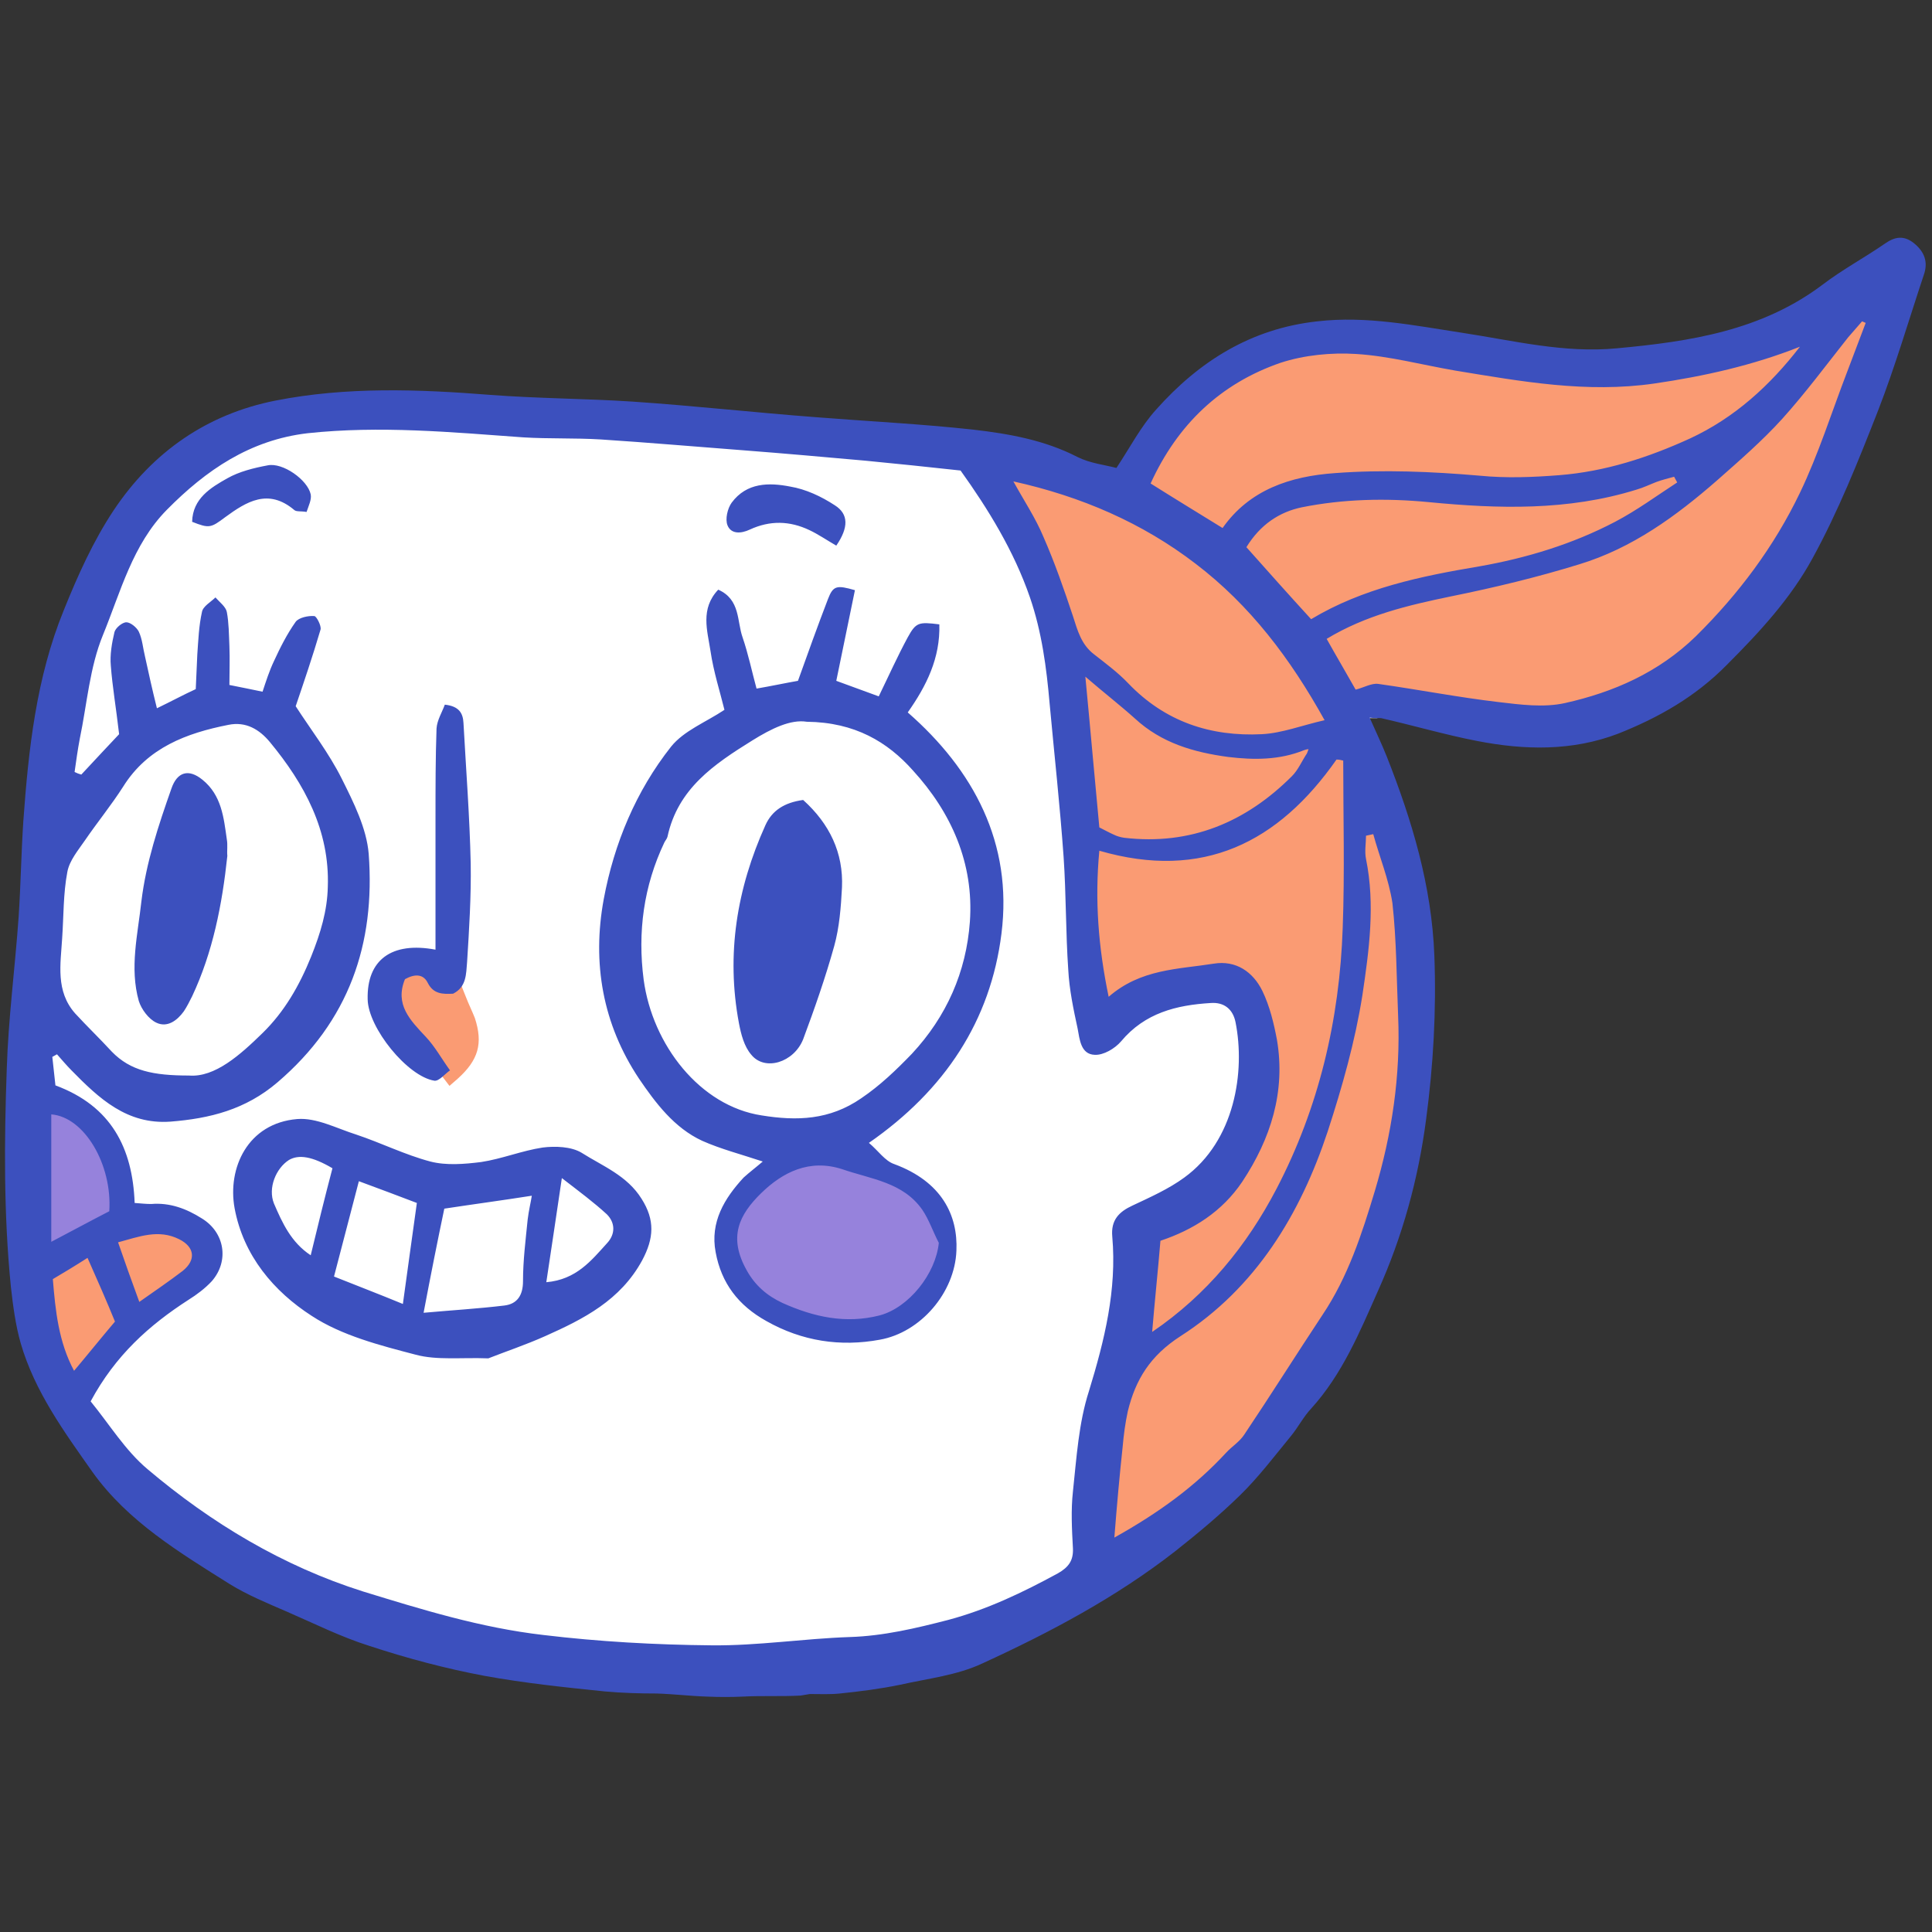 <?xml version="1.0" encoding="UTF-8"?>
<svg xmlns="http://www.w3.org/2000/svg" xmlns:xlink="http://www.w3.org/1999/xlink" width="810pt" height="810pt" viewBox="0 0 810 810" version="1.2">
<rect x="0" y="0" width="810" height="810" fill="#333333" stroke="none"/>
<defs>
<clipPath id="clip1">
  <path d="M 2 99 L 808 99 L 808 711.422 L 2 711.422 Z M 2 99 "/>
</clipPath>
</defs>
<g id="surface1">
<path style=" stroke:none;fill-rule:nonzero;fill:rgb(100%,100%,100%);fill-opacity:1;" d="M 226.004 537.141 C 227.309 529.105 228.391 521.07 229.695 512.602 C 230.562 506.52 231.434 500.223 232.516 493.488 L 233.387 488.059 L 241.199 494.141 C 247.281 498.918 252.055 502.609 256.832 506.734 C 261.609 511.516 261.824 518.465 257.051 523.457 L 255.746 524.98 C 249.668 531.93 242.504 539.527 229.695 540.832 L 225.57 541.266 Z M 29.098 427.25 C 20.848 417.914 21.719 407.055 22.586 397.5 C 22.586 396.195 22.801 394.676 22.801 393.375 C 23.02 390.551 23.02 387.727 23.238 384.902 C 23.453 378.387 23.672 371.875 24.973 365.141 C 25.844 360.582 28.664 356.453 31.27 352.98 C 31.922 352.109 32.355 351.461 32.789 350.809 C 34.961 347.551 37.348 344.293 39.734 341.254 C 42.777 337.125 46.031 332.781 48.855 328.223 C 60.359 309.98 78.598 304.117 95.094 300.859 C 102.695 299.34 109.641 302.16 115.504 309.109 C 133.305 330.828 141.336 350.809 140.469 372.09 C 140.25 383.602 136.777 393.809 133.305 402.277 C 127.66 416.395 120.93 427.035 112.246 435.504 C 102.262 445.277 91.621 454.617 79.684 454.617 C 79.465 454.617 79.031 454.617 78.812 454.617 C 63.398 454.398 52.762 452.445 44.297 443.105 C 41.906 440.5 39.301 437.676 36.695 435.07 C 34.309 432.68 31.703 429.859 29.098 427.25 Z M 92.055 352.547 L 91.84 350.809 C 90.754 342.555 89.668 334.738 83.156 329.523 C 81.637 328.223 80.117 327.57 79.031 327.57 C 78.812 327.57 78.598 327.57 78.379 327.57 C 77.293 328.004 76.207 329.309 75.34 331.695 L 74.688 333.434 C 69.695 347.984 64.703 362.969 62.75 378.387 C 62.312 380.996 62.098 383.602 61.664 386.207 C 59.926 397.5 58.406 408.141 61.664 418.781 C 62.531 421.605 64.918 424.863 67.309 425.949 C 70.348 427.254 72.953 424.645 74.688 422.258 C 75.773 420.953 76.426 419.434 77.078 417.914 C 77.293 417.48 77.512 417.047 77.727 416.395 C 85.109 400.324 89.668 382.082 92.055 358.844 C 92.055 358.191 92.055 357.324 92.055 356.672 C 92.055 355.152 92.273 353.848 92.055 352.547 Z M 173.902 553.645 L 178.027 553.43 C 190.836 552.777 201.473 551.906 211.895 550.605 C 215.801 550.172 222.531 547.781 222.531 537.141 C 222.531 530.191 223.184 523.457 224.051 516.293 C 224.27 514.773 224.27 513.25 224.484 511.73 C 224.703 509.559 225.137 507.605 225.57 505.652 C 225.789 504.348 226.004 503.043 226.223 501.957 L 226.871 497.613 L 222.531 498.266 C 215.582 499.352 209.07 500.223 202.34 501.309 C 196.914 502.176 191.484 502.828 185.84 503.695 L 183.672 504.129 L 181.5 514.773 C 179.328 525.629 177.156 537.141 174.77 549.734 Z M 574.227 296.516 C 573.574 296.516 572.922 296.516 571.84 297.168 L 565.977 299.988 L 571.84 302.812 C 571.188 302.598 570.969 301.727 570.969 301.074 L 574.008 301.074 L 574.227 301.727 L 574.227 301.074 L 577.484 301.074 L 577.484 296.516 C 577.484 296.516 574.227 296.516 574.227 296.516 Z M 136.996 534.535 L 136.344 537.355 L 138.949 538.441 C 142.422 539.965 145.895 541.266 149.371 542.57 C 155.23 544.957 161.309 547.348 167.605 549.953 L 171.512 551.473 L 172.164 547.348 C 173.031 540.18 174.117 533.23 174.988 526.281 C 176.074 519.332 176.941 512.383 178.027 505 L 178.461 502.395 L 176.074 501.523 C 170.645 499.57 165.652 497.613 160.223 495.66 L 148.285 491.316 L 147.414 494.793 C 145.461 501.957 143.727 509.125 141.77 516.293 C 140.25 521.938 138.73 528.02 136.996 534.535 Z M 521.254 427.902 C 525.812 450.488 520.387 480.457 498.461 496.312 C 492.383 500.871 485.219 504.129 478.27 507.387 L 476.098 508.473 C 470.672 510.863 468.934 513.469 469.586 518.246 C 471.539 539.965 466.98 560.379 459.598 584.266 C 456.125 595.344 454.824 607.285 453.738 618.797 C 453.52 621.184 453.305 623.355 453.086 625.746 C 452.219 633.348 452.652 641.383 453.086 649.199 C 453.305 655.281 450.914 659.406 445.055 662.664 C 431.812 669.832 415.965 677.867 398.16 682.426 C 384.918 685.902 370.59 689.16 356.262 689.594 C 348.23 689.812 339.98 690.68 331.945 691.332 C 321.527 692.199 310.891 693.07 300.25 693.07 C 299.602 693.07 298.949 693.07 298.297 693.07 C 273.332 692.852 249.449 691.332 227.309 688.727 C 201.039 685.684 176.289 678.082 152.191 670.699 L 151.324 670.484 C 119.41 660.492 88.582 642.902 59.926 618.578 C 52.98 612.715 47.336 605.113 42.125 597.949 C 40.172 595.125 38.215 592.52 36.047 589.914 L 34.742 588.176 L 35.828 586.223 C 47.77 564.285 64.27 551.258 77.512 542.352 C 81.418 539.965 84.457 537.574 86.629 534.969 C 89.449 531.711 90.754 527.586 90.102 523.676 C 89.449 519.551 87.062 516.074 83.156 513.688 C 76.207 509.344 70.129 507.605 63.832 508.039 L 63.617 508.039 C 61.879 508.039 60.145 507.82 58.188 507.82 L 53.414 507.387 L 53.195 504.566 C 52.328 480.457 42.34 465.691 22.152 458.09 L 20.199 457.438 L 19.98 455.484 C 19.547 451.793 19.113 447.883 18.68 443.758 L 18.461 441.586 L 20.199 440.5 C 20.633 440.281 21.066 440.066 21.5 439.848 C 21.719 439.848 21.934 439.629 22.152 439.414 L 24.539 437.895 L 26.492 440.066 C 27.145 440.715 27.797 441.586 28.445 442.238 C 29.75 443.758 31.051 445.277 32.57 446.582 C 44.73 458.957 55.367 468.297 71.434 467.211 C 90.535 465.691 103.344 460.914 114.418 451.574 C 142.207 427.688 154.363 397.281 151.539 358.625 C 150.672 348.637 145.461 338.43 140.688 328.438 C 136.996 321.055 132.219 314.105 127.66 307.59 C 125.707 304.551 123.535 301.512 121.582 298.469 L 120.715 297.168 L 121.148 295.648 C 124.402 285.875 128.094 275.016 131.352 263.941 C 131.352 263.504 130.918 262.637 130.699 262.203 C 128.961 262.203 127.227 262.855 126.793 263.289 C 123.316 268.281 120.496 273.93 118.109 279.141 C 116.371 282.617 115.285 286.309 113.984 290.219 L 112.68 294.344 L 109.859 293.691 C 108.121 293.258 106.602 293.039 104.863 292.605 C 102.262 291.953 99.438 291.52 95.965 290.867 L 93.359 290.434 L 93.359 287.828 C 93.359 286.09 93.359 284.355 93.359 282.617 C 93.359 278.926 93.359 275.234 93.359 271.758 C 93.359 270.891 93.359 269.805 93.141 268.719 C 92.926 265.027 92.926 261.117 92.273 257.859 C 92.273 257.426 91.188 256.34 90.535 255.688 C 89.668 256.34 88.367 257.426 88.367 257.859 C 87.281 262.637 87.062 267.414 86.629 272.41 L 86.41 275.234 C 86.195 280.012 85.977 284.789 85.762 289.781 L 85.762 291.738 L 84.023 292.605 C 81.203 293.91 78.379 295.43 75.34 296.949 C 72.953 298.035 70.562 299.34 67.742 300.641 L 63.617 301.727 L 62.75 297.816 C 60.793 290 59.273 282.832 57.754 276.102 C 57.539 275.016 57.32 273.711 57.105 272.41 C 56.668 270.238 56.234 268.066 55.367 266.328 C 54.934 265.676 53.848 264.59 53.195 264.375 C 52.543 264.59 51.461 265.676 51.242 266.113 C 50.375 269.367 49.504 274.582 49.941 279.141 C 50.375 284.355 51.023 289.348 51.895 295.211 C 52.328 299.121 52.98 303.246 53.414 307.59 L 53.629 309.109 L 52.543 310.195 C 48.637 314.324 42.559 320.84 36.695 327.137 L 35.395 328.438 L 33.441 328.004 C 32.355 327.789 31.051 327.352 29.969 326.703 L 27.797 325.617 L 28.445 321.707 C 29.098 317.582 29.531 313.238 30.402 309.109 C 31.27 304.77 32.137 300.207 32.789 295.863 C 34.527 285.441 36.262 274.797 40.387 264.809 C 41.906 261.117 43.426 256.988 44.73 253.297 C 50.156 238.746 55.801 223.547 67.742 211.602 C 87.496 191.621 106.82 180.98 128.746 178.59 C 156.535 175.551 184.105 177.723 211.023 179.676 L 219.926 180.328 C 225.137 180.547 230.562 180.762 235.773 180.762 C 241.199 180.762 246.629 180.98 252.273 181.199 C 265.734 182.066 279.191 183.152 292.219 184.238 C 298.949 184.672 305.461 185.324 312.191 185.758 C 329.344 187.062 346.711 188.582 363.211 190.102 C 375.582 191.406 389.043 192.707 403.156 194.227 L 404.676 194.445 L 405.543 195.531 C 414.66 208.125 427.469 227.453 435.066 249.605 C 440.277 265.027 442.23 280.445 443.535 294.996 C 444.188 301.727 444.836 308.676 445.488 315.625 C 446.789 329.961 448.309 344.727 449.395 359.496 C 450.047 367.531 450.266 375.566 450.48 383.383 C 450.699 391.203 450.914 399.02 451.352 406.84 C 451.785 415.09 453.738 423.996 455.258 430.945 C 455.258 431.594 455.477 432.031 455.477 432.465 C 456.344 437.895 457.211 439.414 459.383 439.414 C 461.77 439.629 465.68 437.457 467.848 434.852 C 479.355 420.953 495.203 418.348 507.578 417.695 C 514.523 416.828 519.953 420.953 521.254 427.902 Z M 174.336 400.539 C 169.559 400.539 165.652 401.625 162.828 404.016 C 159.141 407.055 157.402 412.051 157.402 419 C 157.621 429.207 172.816 447.883 182.152 449.836 C 182.586 449.621 183.238 448.969 183.887 448.316 C 184.758 447.664 185.625 446.797 186.711 446.145 C 193.008 440.5 194.09 436.59 191.484 428.988 C 190.617 426.383 189.531 423.777 188.445 421.172 C 188.012 420.086 187.578 419 187.145 417.914 L 186.059 415.09 L 188.883 413.789 C 192.355 412.051 192.57 409.227 192.789 404.449 L 192.789 403.363 C 193.008 399.887 193.223 396.629 193.223 393.156 C 193.875 382.949 194.309 372.523 194.309 362.316 C 194.09 348.418 193.223 334.305 192.355 320.621 C 191.922 314.977 191.703 309.109 191.27 303.465 C 191.27 301.512 191.051 300.207 188.664 299.34 C 188.445 299.773 188.445 299.988 188.23 300.426 C 187.363 302.379 186.492 304.117 186.492 305.855 C 186.059 318.016 186.059 330.828 186.059 342.988 L 186.059 402.277 L 182.152 401.41 C 179.328 400.973 176.723 400.539 174.336 400.539 Z M 125.055 472.422 C 117.457 473.074 111.16 476.332 106.82 481.762 C 102.043 488.059 100.09 497.18 101.609 505.867 C 105.516 527.586 120.715 541.266 132.438 548.867 C 144.375 556.688 159.789 560.812 174.551 564.504 L 175.203 564.723 C 180.848 566.242 186.926 566.242 194.09 566.023 C 195.828 566.023 197.348 566.023 199.086 566.023 C 200.82 566.023 202.559 566.023 204.293 566.023 C 206.031 565.371 207.77 564.723 209.504 564.07 C 215.367 561.898 221.227 559.727 227.09 556.902 C 242.723 549.953 257.699 542.352 266.168 526.5 C 270.727 517.812 270.727 511.516 266.168 503.914 C 261.824 497.18 255.312 493.273 248.367 489.363 C 246.195 488.059 244.023 486.973 241.852 485.453 C 238.379 483.281 232.301 483.281 227.742 483.715 C 223.617 484.367 219.707 485.453 215.367 486.758 C 211.023 488.059 206.684 489.145 202.125 489.797 C 194.527 490.664 186.711 491.316 179.547 489.578 C 173.031 487.844 166.738 485.453 160.875 482.848 C 156.75 481.109 152.625 479.59 148.285 478.07 C 146.113 477.418 143.727 476.551 141.336 475.68 C 135.691 474.16 130.047 471.988 125.055 472.422 Z M 359.086 478.938 L 362.559 476.551 C 394.254 454.617 412.488 425.949 416.832 390.984 C 421.172 357.324 408.148 326.918 378.621 301.074 L 376.453 299.121 L 378.188 296.73 C 386.656 284.789 390.562 275.016 390.781 264.59 C 386.223 264.156 385.785 264.809 383.617 268.719 C 380.578 274.148 377.973 279.793 375.148 285.656 C 373.848 288.262 372.762 290.867 371.457 293.477 L 370.156 296.082 L 367.332 294.996 C 363.859 293.691 360.387 292.391 356.914 291.086 L 346.926 287.395 L 347.578 284.57 C 349.965 272.844 352.355 261.117 354.742 249.605 C 351.484 248.738 351.27 249.391 350.398 252.211 C 346.059 263.504 341.934 275.234 337.809 286.523 L 337.156 288.262 L 335.203 288.48 C 332.816 288.914 330.426 289.348 327.824 289.781 C 324.781 290.434 321.309 291.086 317.836 291.738 L 315.016 292.172 L 314.145 289.348 C 313.492 286.961 312.844 284.57 312.191 281.965 C 311.105 277.188 309.805 272.41 308.285 267.848 C 307.633 265.895 307.199 263.723 306.766 261.551 C 305.895 256.555 305.027 253.297 301.988 250.91 C 298.297 256.121 299.383 261.77 300.469 268.281 C 300.684 269.367 300.902 270.672 301.121 271.758 C 301.988 277.84 303.727 283.918 305.027 289.348 C 305.68 291.738 306.328 294.125 306.766 296.297 L 307.199 298.469 L 305.246 299.773 C 302.641 301.512 300.035 303.031 297.43 304.551 C 292 307.59 287.008 310.414 283.75 314.539 C 269.859 331.914 260.738 352.98 256.18 376.867 C 251.188 403.582 255.965 428.121 270.508 449.836 C 277.238 459.609 284.621 469.602 295.691 474.812 C 300.684 476.984 306.113 478.723 311.973 480.676 C 314.797 481.543 317.617 482.414 320.66 483.5 L 326.086 485.453 L 321.742 489.145 C 320.875 490.016 320.008 490.664 319.137 491.316 C 317.402 492.836 315.664 494.141 314.363 495.445 C 305.027 505.652 301.555 514.336 303.508 523.895 C 305.68 535.621 312.191 544.309 323.262 550.605 C 337.375 558.422 352.57 561.027 368.637 557.988 C 384.266 555.164 397.512 539.746 398.16 523.676 C 398.594 512.816 394.906 498.266 374.281 490.664 C 371.023 489.578 368.637 486.973 366.25 484.586 C 365.164 483.5 363.859 482.195 362.773 481.109 Z M 351.484 217.898 C 351.27 216.598 350.184 215.512 348.664 214.426 C 342.586 210.734 336.508 208.125 331.078 207.039 C 320.656 205.086 313.93 206.605 309.805 212.469 C 308.5 214.207 307.848 217.684 308.5 218.77 C 308.719 219.418 308.934 219.418 309.152 219.637 C 309.805 219.855 311.324 219.855 313.277 218.77 C 322.18 214.641 331.73 214.641 341.066 218.984 C 343.453 220.07 345.625 221.375 348.012 222.895 C 348.664 223.328 349.316 223.762 349.965 224.199 C 351.27 221.59 351.703 219.637 351.484 217.898 Z M 113.113 198.355 C 108.34 199.223 102.043 200.527 97.266 203.348 C 90.973 206.824 85.543 210.297 84.457 216.598 C 87.93 217.684 88.582 217.246 92.926 214.207 C 100.523 208.562 112.246 200.09 125.488 211.168 C 125.707 211.168 126.141 211.168 126.574 211.168 L 126.793 211.168 C 127.227 209.863 127.66 208.562 127.441 207.91 C 126.359 203.566 117.457 197.703 113.113 198.355 Z M 362.992 463.52 C 353.004 470.469 342.801 472.422 333.25 472.422 C 328.258 472.422 323.48 471.773 318.922 471.121 C 292.871 467.211 270.941 442.02 266.82 411.398 C 263.996 390.332 267.035 370.352 275.719 352.109 C 275.938 351.676 276.152 351.242 276.586 350.809 C 276.805 350.59 276.805 350.375 276.805 350.375 C 281.582 328.223 299.383 316.93 313.711 308.023 C 321.961 302.812 330.426 298.254 338.461 299.773 C 357.129 299.988 372.543 307.156 385.137 321.273 C 403.156 341.035 411.621 363.188 409.883 387.074 C 408.363 408.793 399.898 428.121 384.703 444.41 C 378.406 450.922 371.242 457.871 362.992 463.52 Z M 349.75 371.875 C 350.398 359.277 345.625 348.418 335.422 338.645 C 329.344 339.949 325.867 342.555 323.699 347.332 C 311.324 374.695 307.848 401.41 312.844 428.336 C 313.711 433.551 315.23 437.676 317.402 440.066 C 319.574 442.672 322.613 442.672 324.348 442.238 C 328.473 441.586 331.945 438.543 333.469 434.418 C 338.027 422.258 342.586 409.227 346.492 395.547 C 348.879 387.945 349.531 379.258 349.75 371.875 Z M 128.527 529.105 L 132.438 531.711 L 133.523 527.367 C 136.777 514.988 139.602 503.48 142.422 491.535 L 143.074 488.492 L 140.902 487.191 C 133.957 483.281 125.922 479.59 119.41 483.715 C 113.113 487.844 108.555 497.613 111.812 506.086 C 115.285 513.469 119.41 523.023 128.527 529.105 Z M 128.527 529.105 "/>
<path style=" stroke:none;fill-rule:nonzero;fill:rgb(98.039%,60.779%,45.099%);fill-opacity:1;" d="M 52.543 552.344 L 53.629 554.73 L 51.895 556.688 C 48.637 560.379 45.598 564.07 42.777 567.762 C 40.172 571.02 37.566 574.059 34.742 577.316 L 30.617 582.312 L 27.578 576.664 C 20.414 563.199 19.113 548.434 18.242 536.488 L 17.809 534.102 L 20.199 532.797 C 24.758 530.191 28.664 527.586 34.309 523.895 L 38.652 521.07 L 40.605 525.629 C 45.164 535.402 49.07 544.523 52.543 552.344 Z M 784.156 131.684 C 783.941 131.465 783.508 131.465 783.074 131.25 C 782.855 131.25 782.855 131.031 782.637 131.031 L 779.598 129.512 L 777.43 131.898 C 776.344 132.984 775.473 134.289 774.387 135.375 C 773.52 136.461 772.434 137.547 771.566 138.633 L 771.348 138.848 C 768.961 141.891 766.789 144.715 764.402 147.754 C 757.891 156.223 751.16 164.91 743.996 172.727 C 736.398 181.199 727.715 188.797 719.465 196.184 L 717.074 198.355 C 702.094 211.383 683.859 225.719 660.848 232.668 C 644.781 237.66 627.199 242.004 607.441 246.133 C 588.773 250.039 570.754 254.383 554.035 264.375 L 550.344 266.547 L 552.301 270.238 C 554.469 274.148 556.641 278.055 558.812 281.746 C 560.766 285.004 562.504 288.262 564.457 291.52 L 565.977 294.344 L 569.234 293.477 C 570.754 293.039 572.055 292.605 573.141 292.172 C 574.66 291.738 576.398 291.086 577.047 291.086 C 583.996 291.953 590.941 293.258 597.672 294.344 C 607.441 295.863 617.645 297.602 627.414 298.688 L 628.5 298.902 C 633.926 299.555 639.57 300.207 645.434 300.207 C 649.125 300.207 653.031 299.988 656.723 299.121 C 680.387 293.91 699.055 284.355 713.82 270.02 C 733.141 250.91 747.688 230.93 758.324 208.562 C 763.75 197.051 768.094 185.105 772.434 173.379 C 774.387 168.168 776.344 162.957 778.297 157.527 C 780.902 150.578 783.508 143.629 786.113 137.113 L 787.633 133.422 Z M 77.078 515.859 C 67.957 511.297 59.711 513.688 51.676 515.859 C 50.59 516.074 49.504 516.508 48.422 516.727 L 43.859 518.027 L 47.984 529.32 C 50.156 535.402 52.109 541.051 54.281 547.348 L 56.234 552.777 L 62.531 548.434 C 69.043 543.871 74.254 540.18 79.465 536.273 C 83.371 533.016 85.328 529.32 84.891 525.414 C 84.457 521.504 81.637 518.027 77.078 515.859 Z M 504.539 221.59 L 513.875 227.238 L 516.262 223.98 C 525.379 210.949 539.055 204.434 560.332 202.699 C 577.918 201.176 597.02 201.613 620.25 203.785 C 632.625 205.086 644.781 204.219 654.336 203.566 C 673.004 202.047 691.457 196.832 710.781 187.711 C 728.797 179.027 744.43 166.211 758.324 147.969 L 768.094 135.375 L 753.332 141.238 C 735.746 148.188 716.859 152.965 693.195 156.441 C 667.145 160.348 641.309 156.008 616.125 151.879 L 610.914 151.012 C 606.574 150.359 602.016 149.273 597.672 148.406 C 588.336 146.449 578.566 144.496 568.797 143.844 C 560.113 143.191 547.305 143.629 535.367 147.754 C 509.531 156.656 490.211 174.465 478.27 200.742 L 476.75 204.219 L 480.008 206.172 C 488.258 211.602 496.07 216.379 504.539 221.59 Z M 705.57 197.918 L 704.051 194.664 L 699.273 195.965 C 697.102 196.617 694.93 197.051 692.762 197.918 C 691.676 198.355 690.805 198.789 689.938 199.004 C 688.203 199.656 686.465 200.527 684.727 200.961 C 656.07 209.863 626.762 208.562 599.41 205.957 C 579.652 204 561.852 204.871 544.918 208.125 C 533.848 210.516 525.164 216.812 518.867 226.805 L 517.129 229.625 L 519.301 232.016 C 524.078 237.227 528.637 242.441 533.414 247.652 C 537.754 252.43 541.879 256.988 546.438 261.984 L 548.824 264.59 L 551.867 262.855 C 572.707 250.691 595.5 245.914 620.902 241.355 C 642.609 237.445 662.148 231.148 679.082 222.242 C 685.812 218.77 692.328 214.426 698.406 210.297 C 700.793 208.777 703.18 207.039 705.57 205.52 L 708.824 203.348 L 707.09 199.875 C 706.871 199.441 706.656 199.004 706.219 198.355 C 706.004 198.789 705.785 198.355 705.57 197.918 Z M 590.074 412.918 C 589.641 401.41 589.422 389.68 588.121 378.172 C 587.25 371.004 585.082 364.273 583.129 357.758 C 582.258 354.934 581.172 351.895 580.523 348.852 L 579.652 345.598 L 576.398 345.598 C 574.66 345.598 573.141 345.812 572.055 346.031 L 568.582 346.68 L 568.582 350.156 C 568.582 351.242 568.582 352.109 568.363 353.195 C 568.148 355.586 567.93 358.191 568.582 360.797 C 572.273 378.387 570.102 395.762 567.062 416.395 C 564.457 432.68 560.113 450.273 552.734 472.859 C 540.359 510.211 521.688 536.922 495.422 554.73 C 513.223 540.613 527.77 522.59 539.492 500.223 C 556.859 466.992 566.41 429.422 567.715 388.812 C 568.363 372.523 568.148 355.805 568.148 339.73 C 568.148 332.781 567.93 325.832 567.93 318.883 L 567.93 315.41 L 564.457 314.758 C 563.371 314.539 562.719 314.324 561.852 314.105 L 559.031 313.453 L 557.293 315.844 C 537.102 344.727 513.004 358.191 484.133 356.238 C 506.711 355.805 527.117 346.465 545.137 328.438 C 546.871 326.703 547.957 324.965 549.043 323.012 L 549.91 323.879 L 551.648 318.449 C 551.648 318.449 551.648 318.23 551.867 318.23 L 554.035 314.539 L 553.168 314.105 L 555.555 307.375 L 549.262 309.547 L 549.043 309.109 L 546.004 310.414 C 545.785 310.414 545.57 310.633 545.352 310.633 L 539.492 312.586 C 531.023 314.539 522.559 314.105 515.828 313.238 C 499.109 311.066 488.039 306.504 479.137 298.254 C 475.449 294.996 471.758 291.953 467.848 288.695 C 464.809 286.09 461.555 283.484 458.078 280.66 L 449.832 273.711 L 450.914 284.57 C 452 296.516 453.086 307.59 454.172 318.449 C 455.039 328.438 455.91 337.996 456.777 347.766 L 456.996 350.156 L 459.164 351.242 C 459.816 351.676 460.684 351.895 461.336 352.328 C 461.336 352.328 461.555 352.328 461.555 352.547 L 457.43 351.461 L 456.996 356.672 C 455.039 377.086 456.344 396.848 460.902 419.215 L 462.422 426.383 L 468.066 421.605 C 478.055 412.918 489.559 411.398 501.715 409.879 C 504.539 409.445 507.359 409.227 509.965 408.793 C 519.082 407.273 523.859 413.789 525.812 417.914 C 528.852 424.211 530.371 431.594 531.457 437.242 C 534.715 456.137 530.156 474.594 517.562 493.488 C 510.398 504.129 499.762 511.73 485.434 516.508 L 482.613 517.379 L 482.395 520.199 C 481.961 526.715 481.309 533.016 480.656 539.312 C 480.008 545.609 479.355 551.906 478.922 558.422 L 478.27 567.543 L 485 562.984 C 476.75 570.367 471.539 579.27 468.719 591.434 C 467.633 595.992 466.98 601.207 466.547 606.852 C 465.246 618.797 464.16 630.957 463.074 645.074 L 462.422 653.109 L 469.586 649.199 C 489.777 637.906 504.973 626.398 517.562 612.715 C 518.215 611.848 519.301 610.977 520.168 610.328 C 521.906 608.805 524.078 607.07 525.598 604.68 C 531.676 595.559 537.973 586.004 543.832 576.883 C 548.609 569.5 553.602 561.898 558.379 554.516 C 569.234 538.227 575.312 520.199 580.957 501.523 C 588.555 476.117 592.027 450.922 590.941 426.602 C 590.508 421.605 590.293 417.262 590.074 412.918 Z M 456.125 277.84 L 458.078 279.359 C 462.422 282.617 466.328 285.875 469.805 289.566 C 484.348 304.77 502.586 312.367 524.293 312.367 C 525.812 312.367 527.551 312.367 529.07 312.152 C 535.367 311.934 541.227 310.195 547.523 308.242 C 550.344 307.375 553.168 306.504 556.207 305.855 L 561.852 304.551 L 559.031 299.555 C 542.746 270.453 525.379 249.172 504.105 233.102 C 481.961 215.945 456.344 204.434 425.949 197.703 L 416.613 195.531 L 421.172 204 C 422.691 206.605 423.996 208.996 425.516 211.602 C 428.555 216.812 431.379 221.809 433.547 227.02 C 438.324 238.098 442.449 249.824 445.707 259.812 L 446.141 261.117 C 448.094 266.98 450.047 273.277 456.125 277.84 Z M 195.395 418.129 C 194.961 417.043 194.527 415.961 194.09 414.875 L 193.008 412.051 L 189.965 412.266 C 185.406 412.484 184.539 412.266 183.453 410.094 C 181.934 406.84 179.547 405.535 177.809 405.102 C 174.988 404.23 171.512 404.668 168.039 406.84 L 166.738 407.488 L 166.086 409.008 C 160.875 421.605 168.473 429.859 174.551 436.59 L 175.637 437.676 C 177.809 440.066 179.547 442.887 181.5 445.711 C 182.801 447.664 184.105 449.621 185.625 451.574 L 188.445 455.266 L 191.922 452.227 C 200.605 444.41 202.559 437.457 199.086 426.816 C 197.781 423.559 196.48 420.953 195.395 418.129 Z M 195.395 418.129 "/>
<path style=" stroke:none;fill-rule:nonzero;fill:rgb(58.82%,50.98%,86.269%);fill-opacity:1;" d="M 49.07 507.82 L 48.855 509.559 L 47.336 510.43 C 41.906 513.25 36.48 516.293 30.617 519.332 C 28.23 520.637 25.625 521.938 23.02 523.242 L 18.242 525.848 L 18.242 463.738 L 21.719 463.953 C 37.348 465.258 50.59 486.539 49.07 507.82 Z M 396.641 519.766 C 396.207 518.68 395.555 517.594 395.121 516.293 C 393.602 512.602 391.867 508.691 389.262 505.215 C 382.312 495.227 371.895 492.402 361.906 489.363 C 359.301 488.711 356.695 487.844 354.09 486.973 C 341.066 482.629 328.473 486.32 316.75 497.832 C 308.066 506.301 300.684 517.16 310.02 534.102 C 313.711 540.832 319.137 545.609 326.52 549.086 C 337.156 553.863 346.711 556.25 356.043 556.25 C 360.605 556.25 365.164 555.602 369.504 554.516 C 382.746 551.258 395.34 536.055 396.641 521.285 Z M 396.641 519.766 "/>
<g clip-path="url(#clip1)" clip-rule="nonzero">
<path style=" stroke:none;fill-rule:nonzero;fill:rgb(23.529%,31.369%,74.509%);fill-opacity:1;" d="M 802.395 101.93 C 798.27 98.672 794.578 99.105 790.238 102.148 C 781.77 108.012 772.434 113.008 764.184 119.305 C 738.566 138.633 708.609 143.191 677.996 146.016 C 655.855 148.188 634.363 142.758 612.871 139.5 C 592.895 136.461 572.922 132.336 552.301 134.723 C 524.512 137.762 502.801 151.445 484.781 171.641 C 478.27 178.809 473.711 187.711 468.066 196.184 C 463.074 194.879 456.996 194.227 451.785 191.621 C 437.891 184.457 422.91 181.848 407.93 180.113 C 386.004 177.723 363.859 176.637 341.934 174.898 C 316.316 172.945 290.918 170.121 265.297 168.383 C 245.543 167.082 225.57 167.082 205.598 165.562 C 175.422 163.172 145.246 162.086 115.504 167.949 C 86.848 173.598 64.051 189.449 47.77 213.773 C 39.086 226.805 32.57 241.355 26.711 255.906 C 15.203 284.137 11.949 314.105 9.777 344.293 C 8.91 357.539 8.691 371.004 7.824 384.254 C 6.305 405.754 3.48 427.035 2.828 448.316 C 1.746 478.723 1.527 509.125 4.566 539.527 C 5.434 547.348 6.52 555.602 8.691 563.199 C 14.555 583.398 26.926 600.336 38.867 617.277 C 53.629 637.906 75.34 650.938 96.398 664.184 C 103.781 668.746 112.246 672.219 120.277 675.695 C 131.785 680.691 143.074 686.336 154.797 690.027 C 170.645 695.242 186.926 699.582 203.211 702.625 C 219.926 705.664 236.641 707.402 253.574 709.141 C 260.738 709.789 268.121 710.008 275.285 710.008 C 282.449 710.227 289.395 711.094 296.562 711.312 C 301.555 711.527 306.547 711.527 311.324 711.312 C 319.355 710.875 327.605 711.312 335.637 710.875 C 336.941 710.66 338.242 710.441 339.547 710.227 C 343.672 710.227 348.012 710.441 352.137 710.008 C 360.605 709.141 369.07 708.055 377.539 706.316 C 389.043 703.711 401.199 702.406 411.84 697.41 C 440.277 684.383 468.066 669.613 492.816 650.285 C 502.148 642.902 511.27 635.301 519.734 627.047 C 527.551 619.449 534.281 610.543 541.227 602.074 C 544.266 598.383 546.438 594.039 549.695 590.562 C 562.719 576.23 570.102 558.422 577.699 541.266 C 587.902 518.68 594.633 494.359 597.891 469.383 C 600.93 446.578 602.23 423.777 601.363 400.758 C 600.277 371.438 592.027 344.074 581.391 317.145 C 579.219 311.719 576.613 306.289 574.227 300.859 C 575.746 301.074 577.484 301.074 579.004 301.074 C 592.461 304.117 605.703 308.023 619.164 310.633 C 639.137 314.539 659.109 314.973 678.434 307.59 C 695.367 300.859 710.781 292.172 724.023 278.707 C 737.699 265.023 750.727 250.91 759.844 234.188 C 770.699 214.426 779.164 193.141 787.414 172.078 C 794.578 153.617 800.223 134.289 806.52 115.395 C 808.473 109.965 806.953 105.621 802.395 101.93 Z M 536.887 152.098 C 546.871 148.84 558.16 147.754 568.582 148.406 C 582.477 149.273 596.152 152.965 610.047 155.355 C 637.836 159.914 665.188 164.91 693.629 160.785 C 714.469 157.742 734.879 153.184 754.633 145.363 C 742.043 161.652 727.277 175.117 708.609 183.805 C 691.023 191.84 673.004 197.703 653.684 199.223 C 642.609 200.09 631.539 200.527 620.469 199.441 C 600.277 197.703 579.871 196.832 559.68 198.355 C 541.012 199.656 523.859 205.305 512.57 221.375 C 502.367 215.078 492.383 208.996 482.395 202.699 C 493.684 177.941 511.703 160.785 536.887 152.098 Z M 703.18 202.262 C 694.496 207.91 686.246 213.992 677.129 218.77 C 659.328 228.105 640.008 233.969 620.25 237.445 C 595.719 241.57 571.402 246.566 549.695 259.598 C 540.141 249.172 531.457 239.398 522.559 229.41 C 528.418 219.855 536.453 214.641 545.785 212.688 C 563.152 209.211 580.957 208.777 598.977 210.516 C 628.066 213.34 657.375 214.207 686.031 205.305 C 689.07 204.434 691.676 203.133 694.496 202.047 C 696.887 201.176 699.492 200.527 701.879 199.875 C 702.312 200.742 702.746 201.395 703.18 202.262 Z M 501.281 236.359 C 524.078 253.734 541.012 276.102 555.34 301.945 C 545.785 304.117 537.535 307.375 529.07 307.809 C 507.578 308.895 488.473 302.598 473.059 286.523 C 468.719 281.965 463.723 278.273 458.73 274.363 C 453.305 270.238 451.785 264.375 449.832 258.293 C 446.141 247.219 442.23 235.926 437.457 225.066 C 434.199 217.246 429.422 210.082 424.863 201.828 C 453.305 208.125 478.922 219.203 501.281 236.359 Z M 535.367 435.938 C 534.062 428.988 532.328 421.824 529.289 415.523 C 525.379 407.488 518.215 402.496 508.879 404.016 C 493.902 406.402 478.27 406.188 464.809 417.914 C 460.469 397.066 458.949 377.301 460.902 356.672 C 504.32 369.266 536.016 353.195 560.332 318.449 C 561.418 318.449 562.285 318.668 563.152 318.883 C 563.152 342.121 563.805 365.574 562.938 389.031 C 561.633 427.469 552.949 464.387 535.148 498.484 C 522.773 522.156 506.059 542.785 483.047 558.422 C 484.133 545.395 485.434 533.23 486.52 520.199 C 500.195 515.641 512.355 508.039 520.82 495.445 C 532.762 477.418 539.055 457.656 535.367 435.938 Z M 455.039 283.703 C 462.855 290.434 469.586 295.648 475.883 301.293 C 486.953 311.5 500.414 315.41 514.961 317.363 C 525.812 318.668 536.453 318.668 546.656 314.539 C 547.305 314.324 547.957 314.105 548.609 314.105 C 548.391 314.758 548.176 315.191 547.957 315.844 C 545.785 319.102 544.266 322.793 541.66 325.398 C 522.34 344.727 499.109 354.5 471.324 351.242 C 469.805 351.023 468.285 350.59 466.98 349.938 C 465.027 349.07 463.074 347.984 460.902 346.898 C 458.949 326.484 457.211 306.289 455.039 283.703 Z M 26.059 393.375 C 26.711 384.035 26.492 374.695 28.23 365.574 C 29.098 360.797 32.789 356.453 35.613 352.328 C 40.82 344.727 46.684 337.559 51.676 329.742 C 61.879 313.453 78.164 307.375 95.746 303.898 C 103.129 302.379 108.773 305.855 113.113 311.066 C 127.66 328.656 138.297 348.203 137.43 371.875 C 137.211 381.863 134.391 391.203 130.48 400.973 C 125.488 413.352 119.191 424.211 110.074 433.117 C 100.738 442.238 90.102 451.793 79.246 450.922 C 64.27 450.922 54.715 448.969 46.898 440.934 C 41.906 435.504 36.48 430.293 31.488 424.863 C 23.238 415.523 25.406 404.23 26.059 393.375 Z M 21.5 467.211 C 35.395 468.297 47.117 488.277 45.816 507.82 C 38.215 511.73 30.184 516.074 21.5 520.637 C 21.5 520.637 21.5 467.211 21.5 467.211 Z M 22.152 536.273 C 26.926 533.449 31.27 530.844 36.695 527.367 C 41.039 537.141 44.945 546.043 48.203 554.078 C 42.125 561.246 36.914 567.762 31.051 574.711 C 24.539 562.551 23.238 549.52 22.152 536.273 Z M 456.559 583.18 C 452.219 596.645 451.352 611.195 449.832 625.312 C 448.961 633.129 449.395 641.164 449.832 649.199 C 450.047 654.195 448.094 657.02 443.535 659.625 C 428.773 667.66 413.793 674.828 397.512 679.168 C 384.051 682.645 370.375 685.902 356.262 686.336 C 336.941 686.988 317.617 690.027 298.297 689.812 C 274.852 689.594 251.188 688.289 227.742 685.469 C 201.473 682.426 176.941 674.828 152.191 667.227 C 118.543 656.586 88.582 638.559 61.879 615.973 C 52.543 608.156 45.816 597.078 38 587.523 C 48.422 568.195 62.531 555.602 79.031 544.957 C 82.504 542.785 85.977 540.18 88.801 537.141 C 96.18 528.672 94.227 516.727 84.676 510.863 C 78.164 506.734 71.215 504.129 63.398 504.781 C 61.23 504.781 59.273 504.566 56.453 504.348 C 55.586 481.328 46.684 463.738 23.238 455.051 C 22.805 451.359 22.367 447.23 21.934 443.105 C 22.586 442.672 23.238 442.453 23.887 442.02 C 25.844 444.191 27.797 446.578 29.969 448.75 C 41.473 460.48 53.195 471.555 71.434 470.25 C 87.93 468.949 102.91 465.258 116.371 453.746 C 146.332 428.121 157.402 395.762 154.578 357.973 C 153.711 347.332 148.285 336.473 143.289 326.484 C 137.863 315.625 130.266 305.852 123.969 296.082 C 127.441 285.875 131.133 275.016 134.391 263.941 C 134.824 262.418 132.652 258.293 131.785 258.293 C 129.18 258.074 125.273 258.945 123.969 260.684 C 120.277 265.895 117.457 271.539 114.852 277.188 C 112.898 281.312 111.594 285.438 110.074 290 C 105.734 289.133 101.824 288.262 96.18 287.176 C 96.18 281.965 96.398 276.316 96.18 270.891 C 95.965 266.109 95.965 261.117 95.094 256.555 C 94.66 254.383 92.055 252.43 90.32 250.477 C 88.367 252.43 85.109 254.168 84.676 256.555 C 83.371 262.418 83.156 268.281 82.723 274.363 C 82.504 279.141 82.285 283.918 82.07 288.914 C 76.859 291.305 72.082 293.91 65.789 296.949 C 63.832 289.133 62.312 282.184 60.793 275.23 C 59.926 271.758 59.711 268.066 58.188 264.809 C 57.32 263.07 54.715 260.898 52.98 260.898 C 51.242 260.898 48.422 263.289 47.984 265.023 C 46.898 269.586 46.031 274.582 46.465 279.141 C 47.117 287.828 48.637 296.516 49.941 307.809 C 46.031 311.934 39.953 318.449 34.09 324.746 C 33.223 324.531 32.137 324.098 31.27 323.66 C 31.922 319.102 32.57 314.324 33.441 309.762 C 36.48 295.211 37.566 279.793 43.211 266.109 C 50.59 248.086 55.586 228.324 69.914 213.773 C 86.41 197.051 104.863 184.453 128.961 181.633 C 159.355 178.375 189.316 181.199 219.492 183.371 C 230.129 184.02 240.984 183.586 251.84 184.238 C 271.812 185.539 291.785 187.277 311.758 188.797 C 328.691 190.102 345.84 191.621 362.773 193.141 C 376.02 194.445 389.043 195.746 402.719 197.27 C 414.227 213.34 425.082 230.93 431.812 250.477 C 436.805 265.023 438.758 280.012 440.062 294.996 C 442.016 316.277 444.402 337.777 445.922 359.277 C 447.008 375.129 446.789 390.984 447.875 406.621 C 448.309 414.875 450.047 423.125 451.785 431.16 C 452.652 435.723 453.086 442.02 458.949 442.238 C 462.641 442.453 467.414 439.629 470.02 436.59 C 480.008 424.645 493.25 421.387 507.578 420.52 C 513.223 420.086 516.914 423.125 518 428.555 C 522.125 449.188 517.781 478.285 496.504 493.707 C 489.992 498.484 482.176 501.957 474.797 505.434 C 469.152 508.039 465.68 511.516 466.328 518.465 C 468.285 540.832 463.074 561.898 456.559 583.18 Z M 49.504 520.852 C 58.406 518.465 66.438 515.207 75.121 519.551 C 81.637 522.809 82.285 528.234 76.641 532.797 C 71.215 536.922 65.57 540.832 58.406 545.828 C 55.148 536.922 52.328 529.105 49.504 520.852 Z M 583.777 378.605 C 585.516 394.242 585.516 410.094 586.168 425.949 C 587.25 450.922 583.562 475.465 576.398 499.352 C 570.969 517.379 565.109 535.402 554.469 551.258 C 543.398 567.977 532.762 584.918 521.688 601.422 C 519.734 604.465 516.48 606.418 514.09 609.023 C 501.066 623.141 485.867 634.215 467.199 644.641 C 468.285 630.742 469.367 618.797 470.672 606.637 C 471.105 601.641 471.758 596.645 472.844 591.648 C 476.098 578.402 482.176 568.414 494.984 560.16 C 526.465 539.965 545.137 509.125 556.641 474.379 C 562.719 455.703 568.148 436.59 571.188 417.262 C 574.008 398.367 576.613 379.258 572.707 360.145 C 572.055 356.887 572.707 353.633 572.707 350.375 C 573.793 350.156 574.66 349.938 575.746 349.723 C 578.352 359.277 582.258 368.617 583.777 378.605 Z M 774.387 156.008 C 767.875 172.945 762.449 190.32 754.633 206.605 C 743.777 229.191 729.016 248.953 710.996 266.762 C 695.367 281.965 676.477 290.219 656.07 294.777 C 647.172 296.73 637.402 295.43 628.281 294.344 C 611.566 292.391 594.852 289.133 577.918 286.742 C 575.094 286.309 571.84 288.262 568.363 289.133 C 564.457 282.184 560.332 275.234 556.207 267.848 C 572.707 257.859 590.508 253.734 608.309 250.039 C 626.547 246.348 644.566 242.004 662.148 236.574 C 684.293 229.844 702.746 216.379 719.898 201.395 C 729.234 193.141 738.785 184.891 747.25 175.551 C 757.02 164.691 765.703 152.965 774.824 141.457 C 776.777 139.285 778.73 136.895 780.684 134.723 C 781.117 134.941 781.77 135.156 782.203 135.375 C 779.598 142.324 776.992 149.055 774.387 156.008 Z M 58.188 419.652 C 54.281 405.754 57.754 391.852 59.273 377.953 C 61.23 361.668 66.438 346.031 71.867 330.609 C 74.254 323.66 79.031 322.141 84.891 326.918 C 92.926 333.434 93.793 342.773 95.094 351.895 C 95.531 354.281 95.094 356.672 95.312 358.844 C 93.141 379.258 89.234 399.238 80.551 417.695 C 79.465 419.867 78.379 422.039 77.078 423.996 C 74.254 427.902 70.129 430.945 65.57 428.773 C 62.312 427.25 59.273 423.125 58.188 419.652 Z M 380.578 298.688 C 388.391 287.609 394.254 275.883 393.82 261.77 C 385.137 260.684 384.051 260.898 380.578 267.195 C 376.234 275.234 372.543 283.484 368.418 291.953 C 362.559 289.781 357.129 287.828 350.617 285.441 C 353.223 272.625 355.828 260.031 358.434 247.434 C 350.836 245.262 349.316 245.48 347.145 251.125 C 342.801 262.418 338.676 273.93 334.551 285.441 C 329.559 286.309 323.48 287.609 317.184 288.695 C 315.23 281.531 313.711 274.148 311.324 267.195 C 308.934 260.465 310.453 251.344 301.121 247.219 C 293.52 255.254 296.562 264.375 297.863 272.844 C 299.164 281.746 301.988 290.434 303.727 297.602 C 295.91 302.812 286.793 306.289 281.363 313.02 C 266.602 331.695 257.484 353.633 253.141 376.867 C 248.148 403.797 252.707 429.422 267.902 452.227 C 274.852 462.434 282.668 472.859 294.391 478.285 C 302.207 481.762 310.672 483.934 319.789 486.973 C 316.75 489.578 314.145 491.535 311.758 493.707 C 303.727 502.395 297.645 512.383 300.035 524.98 C 302.422 538.008 309.586 547.348 321.309 553.863 C 336.289 562.332 352.355 564.723 368.852 561.68 C 386.004 558.641 400.332 541.918 400.984 524.328 C 401.637 509.559 394.906 495.445 374.934 488.059 C 371.023 486.758 368.203 482.414 364.293 479.156 C 396.207 457.004 415.312 427.902 419.871 391.418 C 424.648 353.414 408.148 322.793 380.578 298.688 Z M 386.656 507.172 C 389.477 511.297 391.215 516.508 393.602 521.07 C 392.301 534.102 381.012 548.215 368.852 551.473 C 354.523 555.164 341.066 552.125 328.039 546.262 C 321.527 543.223 316.535 538.879 313.059 532.578 C 305.246 518.68 309.805 509.344 319.137 500.223 C 328.039 491.535 339.328 485.672 353.223 490.23 C 365.164 494.359 378.621 495.66 386.656 507.172 Z M 406.629 386.426 C 405.109 407.488 396.859 426.168 382.312 441.801 C 375.801 448.535 369.07 455.051 361.039 460.48 C 347.797 469.602 334.117 470.035 319.355 467.645 C 293.52 463.738 273.547 438.109 269.859 410.746 C 267.254 390.766 269.859 371.438 278.543 353.195 C 278.977 352.328 279.629 351.676 279.844 350.809 C 284.188 330.609 299.383 320.402 315.449 310.414 C 323.48 305.418 331.512 301.512 338.242 302.598 C 358.434 302.812 372.109 311.066 382.746 323.012 C 398.812 340.602 408.363 361.883 406.629 386.426 Z M 353.004 372.09 C 352.57 380.344 351.922 388.812 349.75 396.629 C 346.059 409.879 341.5 422.91 336.723 435.723 C 332.816 445.496 320.66 449.188 315.016 442.238 C 311.973 438.762 310.672 433.551 309.805 428.988 C 304.375 400.105 308.934 372.523 320.875 346.031 C 323.699 339.73 328.906 336.473 336.723 335.391 C 347.797 345.379 353.656 357.539 353.004 372.09 Z M 154.145 419 C 153.711 402.496 164.133 394.676 182.586 398.152 L 182.586 342.773 C 182.586 330.395 182.586 317.797 183.02 305.418 C 183.238 301.945 185.406 298.469 186.492 295.43 C 192.57 296.082 194.09 299.121 194.309 303.031 C 195.395 322.793 196.914 342.34 197.348 362.102 C 197.566 375.781 196.695 389.68 195.828 403.363 C 195.395 408.359 195.609 413.789 189.965 416.609 C 185.625 416.828 181.719 416.828 179.328 412.051 C 177.375 408.141 173.684 408.359 169.777 410.531 C 165.434 421.172 171.949 427.688 178.461 434.637 C 182.367 438.762 185.191 443.973 188.664 448.75 C 186.492 450.273 184.105 453.312 182.152 453.094 C 170.863 451.359 154.363 430.945 154.145 419 Z M 130.266 207.258 C 130.699 209.43 129.398 212.035 128.527 214.641 C 126.141 214.207 124.188 214.641 123.316 213.773 C 112.465 204.652 103.344 210.297 94.445 216.812 C 88.367 221.375 87.715 221.59 80.551 218.77 C 80.766 208.996 88.367 204.434 95.312 200.527 C 100.305 197.703 106.383 196.184 112.246 195.098 C 118.543 193.793 128.961 201.176 130.266 207.258 Z M 305.027 220.289 C 303.941 217.684 305.027 213.121 306.766 210.734 C 313.059 202.262 322.395 202.262 331.297 204 C 337.809 205.086 344.32 208.125 349.965 211.82 C 355.828 215.512 355.828 221.156 350.617 228.758 C 346.492 226.367 343.02 223.98 339.328 222.242 C 331.078 218.332 322.828 218.117 314.363 222.027 C 310.672 223.762 306.547 223.98 305.027 220.289 Z M 243.805 483.281 C 239.465 480.676 232.734 480.457 227.523 481.109 C 218.84 482.414 210.375 485.887 201.691 487.191 C 194.742 488.059 187.145 488.711 180.414 486.973 C 169.777 484.152 159.789 479.156 149.371 475.68 C 141.121 473.074 132.652 468.516 124.621 469.164 C 103.781 470.902 95.312 489.797 98.352 506.52 C 102.043 526.5 114.852 541.484 130.699 551.691 C 143.289 559.941 159.355 564.07 174.336 567.977 C 183.238 570.367 193.441 569.062 204.73 569.5 C 211.895 566.676 220.359 563.852 228.609 560.16 C 244.676 552.992 260.09 545.176 269.207 528.453 C 274.199 519.113 274.633 511.516 268.988 502.609 C 262.91 492.836 252.707 488.93 243.805 483.281 Z M 130.266 526.281 C 122.016 520.852 118.324 512.602 114.852 504.566 C 112.246 498.051 115.719 489.797 121.148 486.324 C 125.273 483.934 130.918 484.801 139.383 489.797 C 136.125 502.176 133.305 513.688 130.266 526.281 Z M 168.91 546.695 C 158.922 542.57 149.805 539.094 140.035 535.188 C 143.727 521.07 146.98 508.473 150.457 495.227 C 159.355 498.484 166.738 501.309 174.77 504.348 C 172.816 518.68 170.863 532.145 168.91 546.695 Z M 221.227 511.297 C 220.359 519.984 219.273 528.453 219.273 537.141 C 219.273 543.004 216.887 546.695 211.461 547.348 C 200.605 548.648 189.75 549.301 177.594 550.387 C 180.633 534.316 183.453 520.199 186.277 506.734 C 199.086 504.781 210.59 503.262 222.965 501.309 C 222.531 504.129 221.664 507.605 221.227 511.297 Z M 254.445 521.285 C 247.93 528.453 241.637 536.488 229.043 537.574 C 231.215 523.457 233.168 509.777 235.559 493.922 C 243.156 499.785 249.016 504.129 254.445 509.125 C 257.918 512.602 258.133 517.379 254.445 521.285 Z M 254.445 521.285 "/>
</g>
</g>
</svg>
